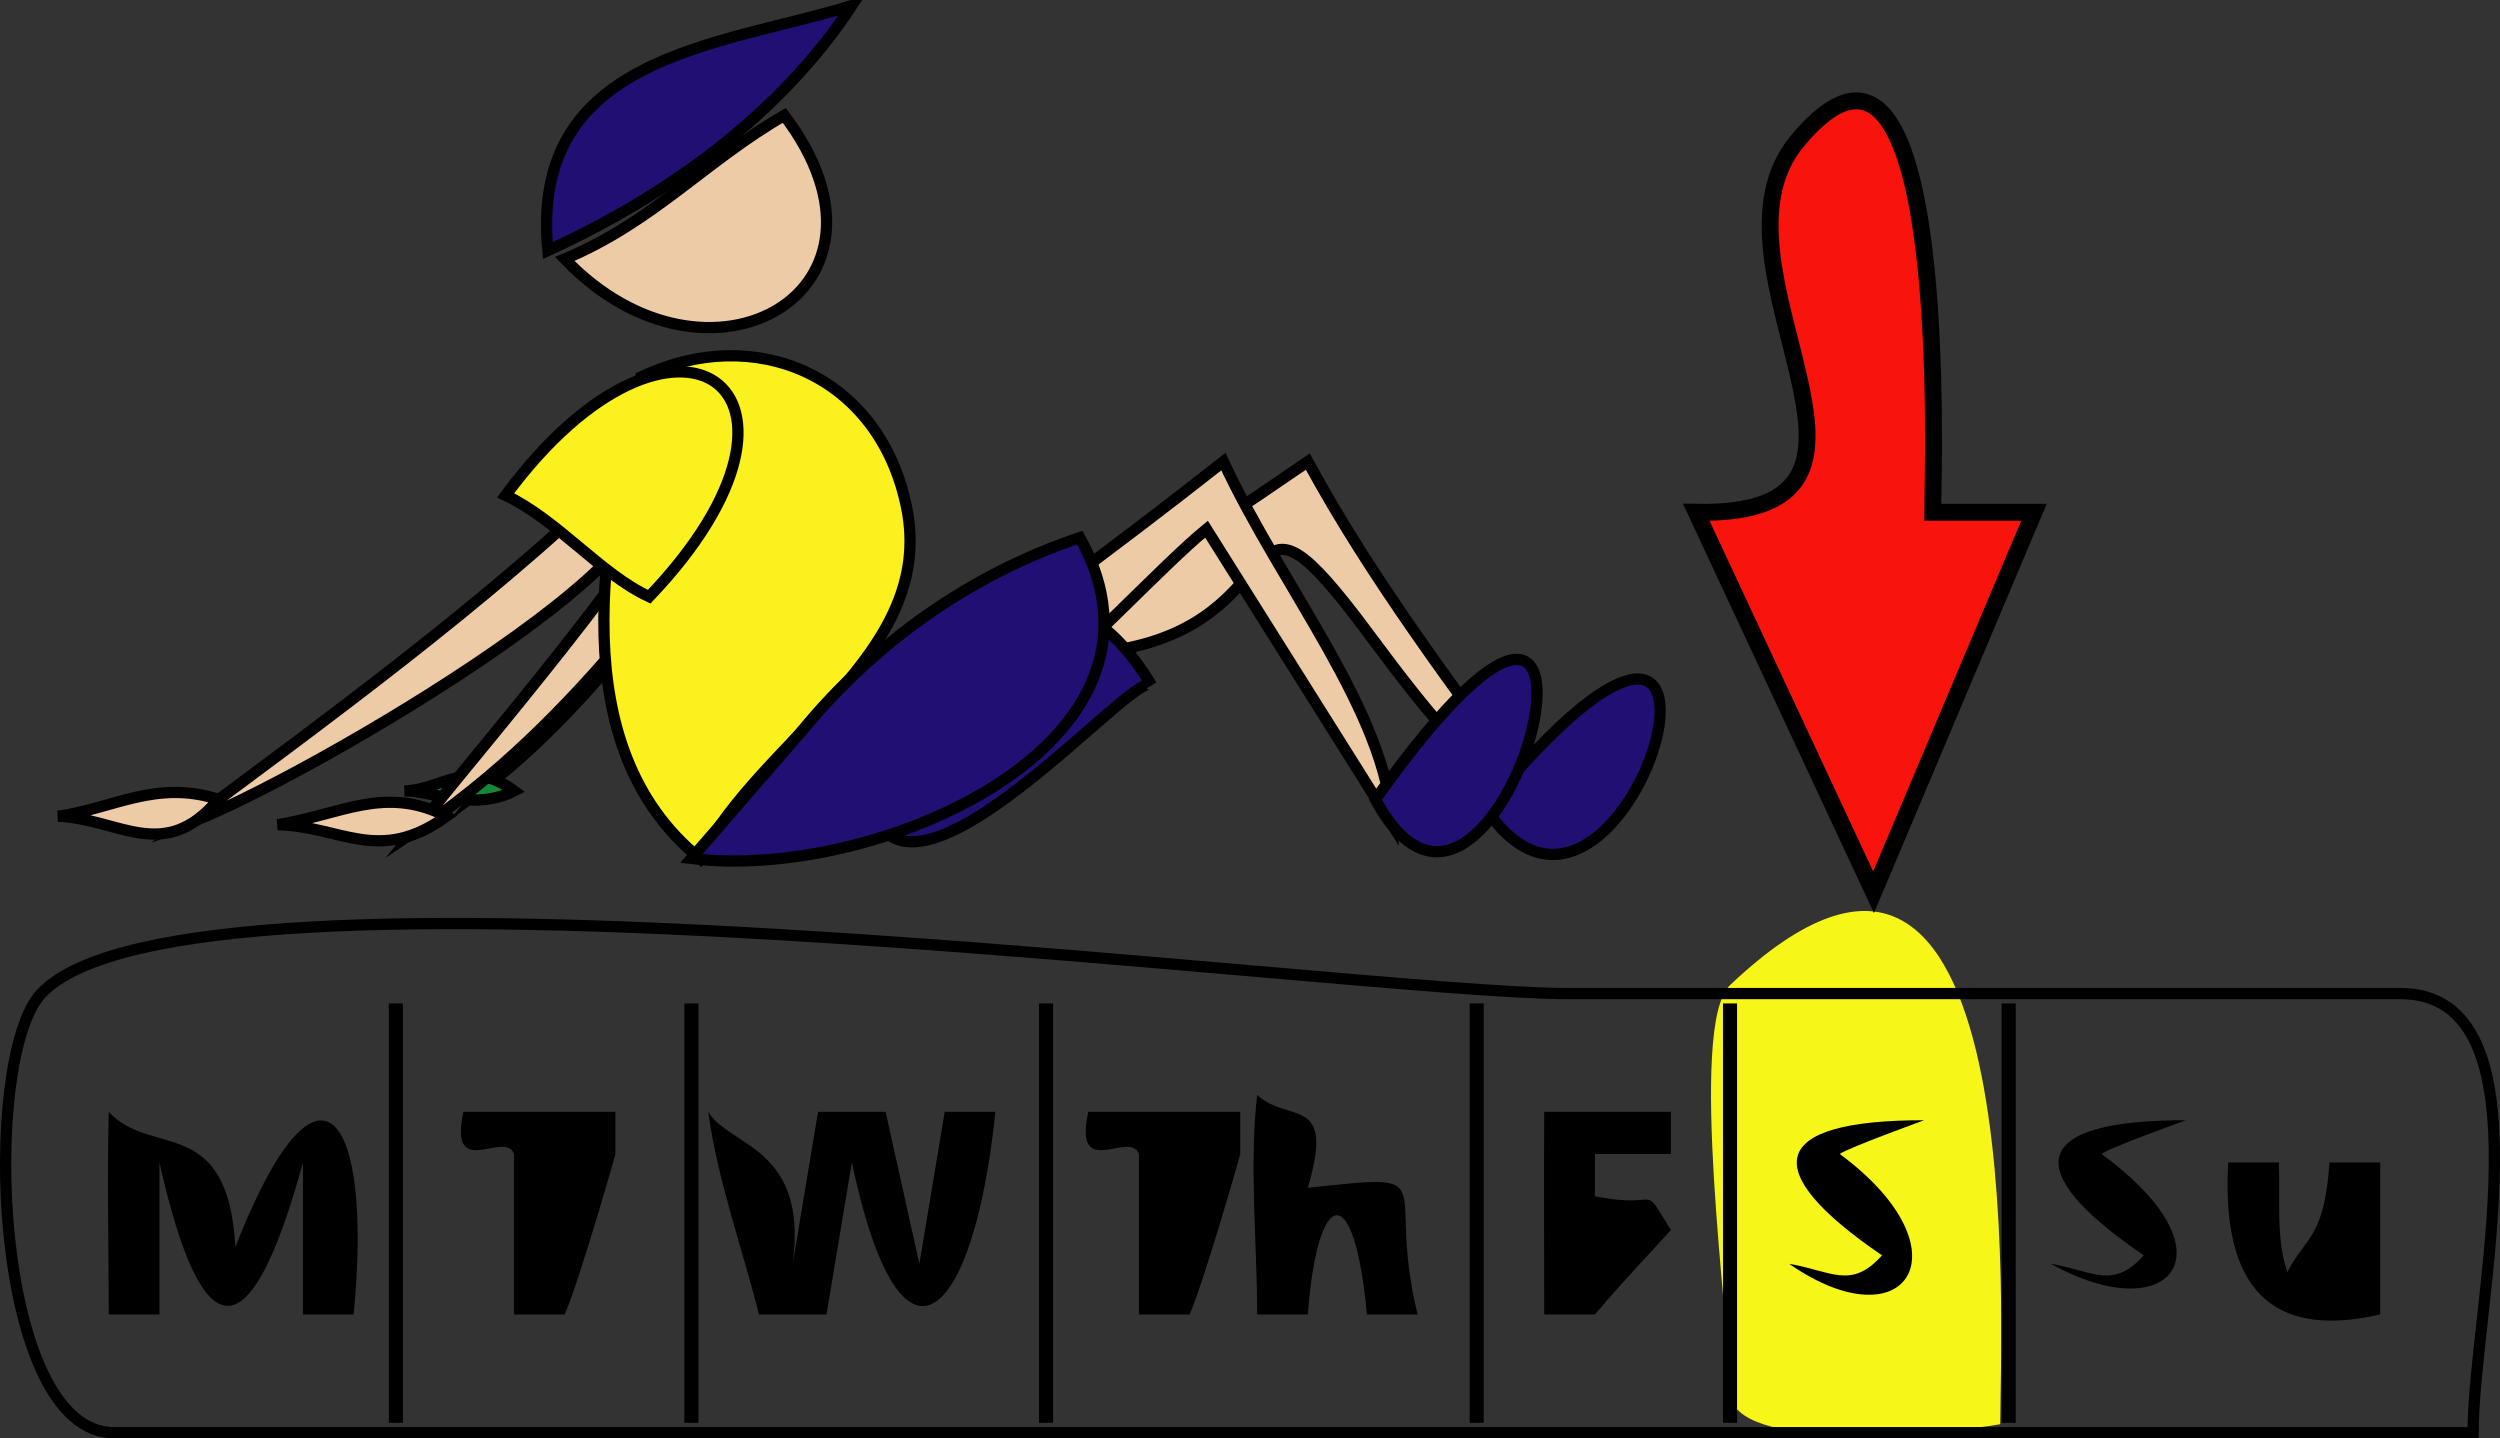 <svg xmlns="http://www.w3.org/2000/svg" xmlns:xlink="http://www.w3.org/1999/xlink" version="1.1" id="Layer_1" x="0px" y="0px" enable-background="new 0 0 822.05 841.89" xml:space="preserve" viewBox="298.84 357.64 222.05 127.75">
<rect x="298.84" y="357.64" width="222.05" height="127.75" fill="#333333" stroke="none"/>
<path fill-rule="evenodd" clip-rule="evenodd" fill="#F7F619" d="M476.5,484.14c-5.227,0.908-24,2.636-24-2.889  c0-5.75-3.797-32.513,0-36.111C479.387,419.654,476.5,475.77,476.5,484.14z"/>
<path fill-rule="evenodd" clip-rule="evenodd" d="M308.5,456.39c3.732,4.106,10.564,0.125,11.25,12  c7.349-18.777,12.262-12.102,10.5,6c-1.5,0-3,0-4.5,0c0-4.5,0-9,0-13.5c-4.593,16.787-8.891,17.168-12.75,0c0,4.5,0,9,0,13.5  c-1.5,0-3,0-4.5,0C308.5,468.395,308.338,462.383,308.5,456.39z"/>
<path fill-rule="evenodd" clip-rule="evenodd" d="M344.5,460.14c-0.802-2.181-5.837,2.477-4.5-3.75c4.5,0,9,0,13.5,0  c0,1.25,0,2.5,0,3.75c0.119-0.34-3.125,11.055-4.5,14.25c-1.5,0-3,0-4.5,0C344.5,469.64,344.5,464.89,344.5,460.14z"/>
<path fill-rule="evenodd" clip-rule="evenodd" d="M361.75,456.39c1.809,3.104,8.899,3.052,7.5,13.5c0.75-4.5,1.5-9,2.25-13.5  c2,0,4,0,6,0c1,4.5,2,9,3,13.5c0.75-4.5,1.5-9,2.25-13.5c1.5,0,3,0,4.5,0c-1.879,18.422-8.335,25.285-12.75,4.5  c-0.75,4.5-1.5,9-2.25,13.5c-2,0-4,0-6,0C364.77,468.467,362.552,462.433,361.75,456.39z"/>
<path fill-rule="evenodd" clip-rule="evenodd" d="M400,460.14c-0.802-2.181-5.837,2.477-4.5-3.75c4.5,0,9,0,13.5,0  c0,1.25,0,2.5,0,3.75c0.119-0.34-3.125,11.055-4.5,14.25c-1.5,0-3,0-4.5,0C400,469.64,400,464.89,400,460.14z"/>
<path fill-rule="evenodd" clip-rule="evenodd" d="M410.5,454.89c2.796,2.606,6.975-0.107,4.5,8.25  c12.459-1.347,6.812-0.833,9.75,11.25c-1.5,0-3,0-4.5,0c-1.109-12.128-4.389-11.356-5.25,0c-1.5,0-3,0-4.5,0  C410.5,467.973,409.779,461.256,410.5,454.89z"/>
<path fill-rule="evenodd" clip-rule="evenodd" d="M436,456.39c3.75,0,7.5,0,11.25,0c0,1.25,0,2.5,0,3.75c-2.25,0-4.5,0-6.75,0  c0,1.25,0,2.5,0,3.75c6.136,1.248,3.972-1.449,6.75,3c-2.377,2.632-3.973,4.242-6.75,7.5c-1.5,0-3,0-4.5,0  C436,468.39,435.955,462.389,436,456.39z"/>
<path fill-rule="evenodd" clip-rule="evenodd" d="M457.75,469.89c3.788,0.652,5.515,2.312,8.25-0.75  c-11.125-7.58-10.079-12.024,3.75-12c0.683-0.25-6.933,2.503-7.5,3C473.804,468.671,468.218,477.161,457.75,469.89z"/>
<path fill-rule="evenodd" clip-rule="evenodd" d="M481,469.89c3.788,0.652,5.515,2.312,8.25-0.75  c-11.125-7.58-10.079-12.024,3.75-12c0.531-0.195-6.866,2.453-7.5,3C497.629,469.019,491.445,475.741,481,469.89z"/>
<path fill-rule="evenodd" clip-rule="evenodd" d="M510.25,474.39c-8.439,1.94-14.207-0.975-13.5-13.5c1.5,0,3,0,4.5,0  c0.126,3.445-0.263,6.764,0.75,9.75c1.617-3.201,3.259-2.892,3.75-9.75c1.5,0,3,0,4.5,0C510.25,465.39,510.25,469.89,510.25,474.39z  "/>
<path fill="none" stroke="#000000" stroke-linecap="square" stroke-miterlimit="10" d="M518.5,484.89c-45.218,0-90.437,0-135.654,0  c-24.63,0-49.26,0-73.889,0c-10.772,0-11.835-33.27-6.457-39c13.138-13.997,116.022,0,135.654,0c24.63,0,49.26,0,73.89,0  C525.69,445.89,518.5,473.722,518.5,484.89z"/>
<line fill="none" stroke="#000000" stroke-width="1.25" stroke-linecap="square" stroke-miterlimit="10" x1="334" y1="447.39" x2="334" y2="483.39"/>
<line fill="none" stroke="#000000" stroke-width="1.25" stroke-linecap="square" stroke-miterlimit="10" x1="360.25" y1="447.39" x2="360.25" y2="483.39"/>
<line fill="none" stroke="#000000" stroke-width="1.25" stroke-linecap="square" stroke-miterlimit="10" x1="391.75" y1="447.39" x2="391.75" y2="483.39"/>
<line fill="none" stroke="#000000" stroke-width="1.25" stroke-linecap="square" stroke-miterlimit="10" x1="430" y1="447.39" x2="430" y2="483.39"/>
<line fill="none" stroke="#000000" stroke-width="1.25" stroke-linecap="square" stroke-miterlimit="10" x1="452.5" y1="447.39" x2="452.5" y2="483.39"/>
<line fill="none" stroke="#000000" stroke-width="1.25" stroke-linecap="square" stroke-miterlimit="10" x1="477.25" y1="447.39" x2="477.25" y2="483.39"/>
<path fill-rule="evenodd" clip-rule="evenodd" fill="#F8130D" stroke="#000000" stroke-width="1.5" stroke-linecap="square" stroke-miterlimit="10" d="  M470.5,403.14c0-3.106,1.778-49.51-12-33c-9.274,11.113,12.462,33.417-9,33c5.25,11.25,10.5,22.5,15.75,33.75  c4.75-11.25,9.5-22.5,14.25-33.75C476.5,403.14,473.5,403.14,470.5,403.14z"/>
<path fill-rule="evenodd" clip-rule="evenodd" fill="#168736" stroke="#000000" stroke-linecap="square" stroke-miterlimit="10" d="  M358.75,399.39c-4.391,10.012-10.913,20.579-17.25,28.5C350.41,421.333,366.034,403.113,358.75,399.39z"/>
<path fill-rule="evenodd" clip-rule="evenodd" fill="#168736" stroke="#000000" stroke-linecap="square" stroke-miterlimit="10" d="  M334.75,427.89c2.279-0.062,6.13,1.86,9.75,0C340.462,424.892,338.15,427.797,334.75,427.89z"/>
<path fill-rule="evenodd" clip-rule="evenodd" fill="#EDCBA6" stroke="#000000" stroke-linecap="square" stroke-miterlimit="10" d="  M364.75,391.89c-7.881,14.434-19.457,27.645-29.25,39.75c14.687-9.662,25.448-25.39,35.25-39.75  C368.142,389.243,367.42,392.025,364.75,391.89z"/>
<path fill-rule="evenodd" clip-rule="evenodd" fill="#EDCBA6" stroke="#000000" stroke-linecap="square" stroke-miterlimit="10" d="  M323.5,430.89c5.599,0.114,8.999,3.602,15-0.75C332.979,427.348,329.101,430.007,323.5,430.89z"/>
<path fill-rule="evenodd" clip-rule="evenodd" fill="#EDCBA6" stroke="#000000" stroke-linecap="square" stroke-miterlimit="10" d="  M379,421.89c12.081-7.363,24.608-15.422,36-23.25c5.616,10.353,13.122,20.29,20.25,30c-4.74-1.565-9.068-6.929-14.886-14.76  c-11.778-15.855-6.299-1.928-21.114,1.26C388.57,417.438,378.316,436.046,379,421.89z"/>
<path fill-rule="evenodd" clip-rule="evenodd" fill="#220F74" stroke="#000000" stroke-linecap="square" stroke-miterlimit="10" d="  M376,421.14c9.676-11.966,18.58-13.534,25.125-2.625C399.814,416.331,372.843,448.913,376,421.14z"/>
<path fill-rule="evenodd" clip-rule="evenodd" fill="#220F74" stroke="#000000" stroke-linecap="square" stroke-miterlimit="10" d="  M430.75,429.39C458.381,396.097,443.229,447.958,430.75,429.39L430.75,429.39z"/>
<path fill-rule="evenodd" clip-rule="evenodd" fill="#EDCBA6" stroke="#000000" stroke-linecap="square" stroke-miterlimit="10" d="  M376,421.89c10.553-7.312,21.844-15.647,31.5-23.25c5.171,11.135,14.543,22.312,15,32.25c-5.5-8.75-11-17.5-16.5-26.25  C398.321,410.935,376.842,436.293,376,421.89z"/>
<path fill-rule="evenodd" clip-rule="evenodd" fill="#220F74" stroke="#000000" stroke-linecap="square" stroke-miterlimit="10" d="  M421,428.64C446.867,392.297,432.048,449.279,421,428.64L421,428.64z"/>
<path fill-rule="evenodd" clip-rule="evenodd" fill="#FBF11E" stroke="#000000" stroke-linecap="square" stroke-miterlimit="10" d="  M355.75,391.14c-3.468,14.267-6.96,32.829,5.25,42.75c5.655-10.887,20.985-18.076,18.375-31.125  C377.006,390.922,365.801,386.288,355.75,391.14z"/>
<path fill-rule="evenodd" clip-rule="evenodd" fill="#EDCBA6" stroke="#000000" stroke-linecap="square" stroke-miterlimit="10" d="  M368.5,367.89c11.76,15.52-6.705,26.127-19.5,12.75C356.815,377.382,361.543,371.896,368.5,367.89z"/>
<path fill-rule="evenodd" clip-rule="evenodd" fill="#220F74" stroke="#000000" stroke-linecap="square" stroke-miterlimit="10" d="  M347.5,379.89c10.612-4.826,20.695-12.146,27-21.75C362.807,361.738,345.826,362.535,347.5,379.89z"/>
<line fill="none" stroke="#000000" stroke-linecap="square" stroke-miterlimit="10" x1="390.25" y1="381.39" x2="390.25" y2="381.39"/>
<path fill-rule="evenodd" clip-rule="evenodd" fill="#220F74" stroke="#000000" stroke-linecap="square" stroke-miterlimit="10" d="  M370,422.64c6.49-7.924,15.034-13.99,24.75-17.25c10.203,18.332-18.231,30.572-34.5,28.5C363.5,430.14,366.75,426.39,370,422.64z"/>
<path fill-rule="evenodd" clip-rule="evenodd" fill="#EDCBA6" stroke="#000000" stroke-linecap="square" stroke-miterlimit="10" d="  M353.5,400.14c-11.702,11.233-25.681,21.408-38.25,30.75C325.662,427.142,365.83,403.477,353.5,400.14z"/>
<path fill-rule="evenodd" clip-rule="evenodd" fill="#EDCBA6" stroke="#000000" stroke-linecap="square" stroke-miterlimit="10" d="  M304,430.14c5.424,0.207,9.385,4.271,14.25-1.5C312.697,426.862,308.911,429.449,304,430.14z"/>
<path fill-rule="evenodd" clip-rule="evenodd" fill="#FBF11E" stroke="#000000" stroke-linecap="square" stroke-miterlimit="10" d="  M356.5,410.64c17.643-18.477,2.257-29.356-12.75-9C348.402,403.85,352.16,408.63,356.5,410.64z"/>
</svg>